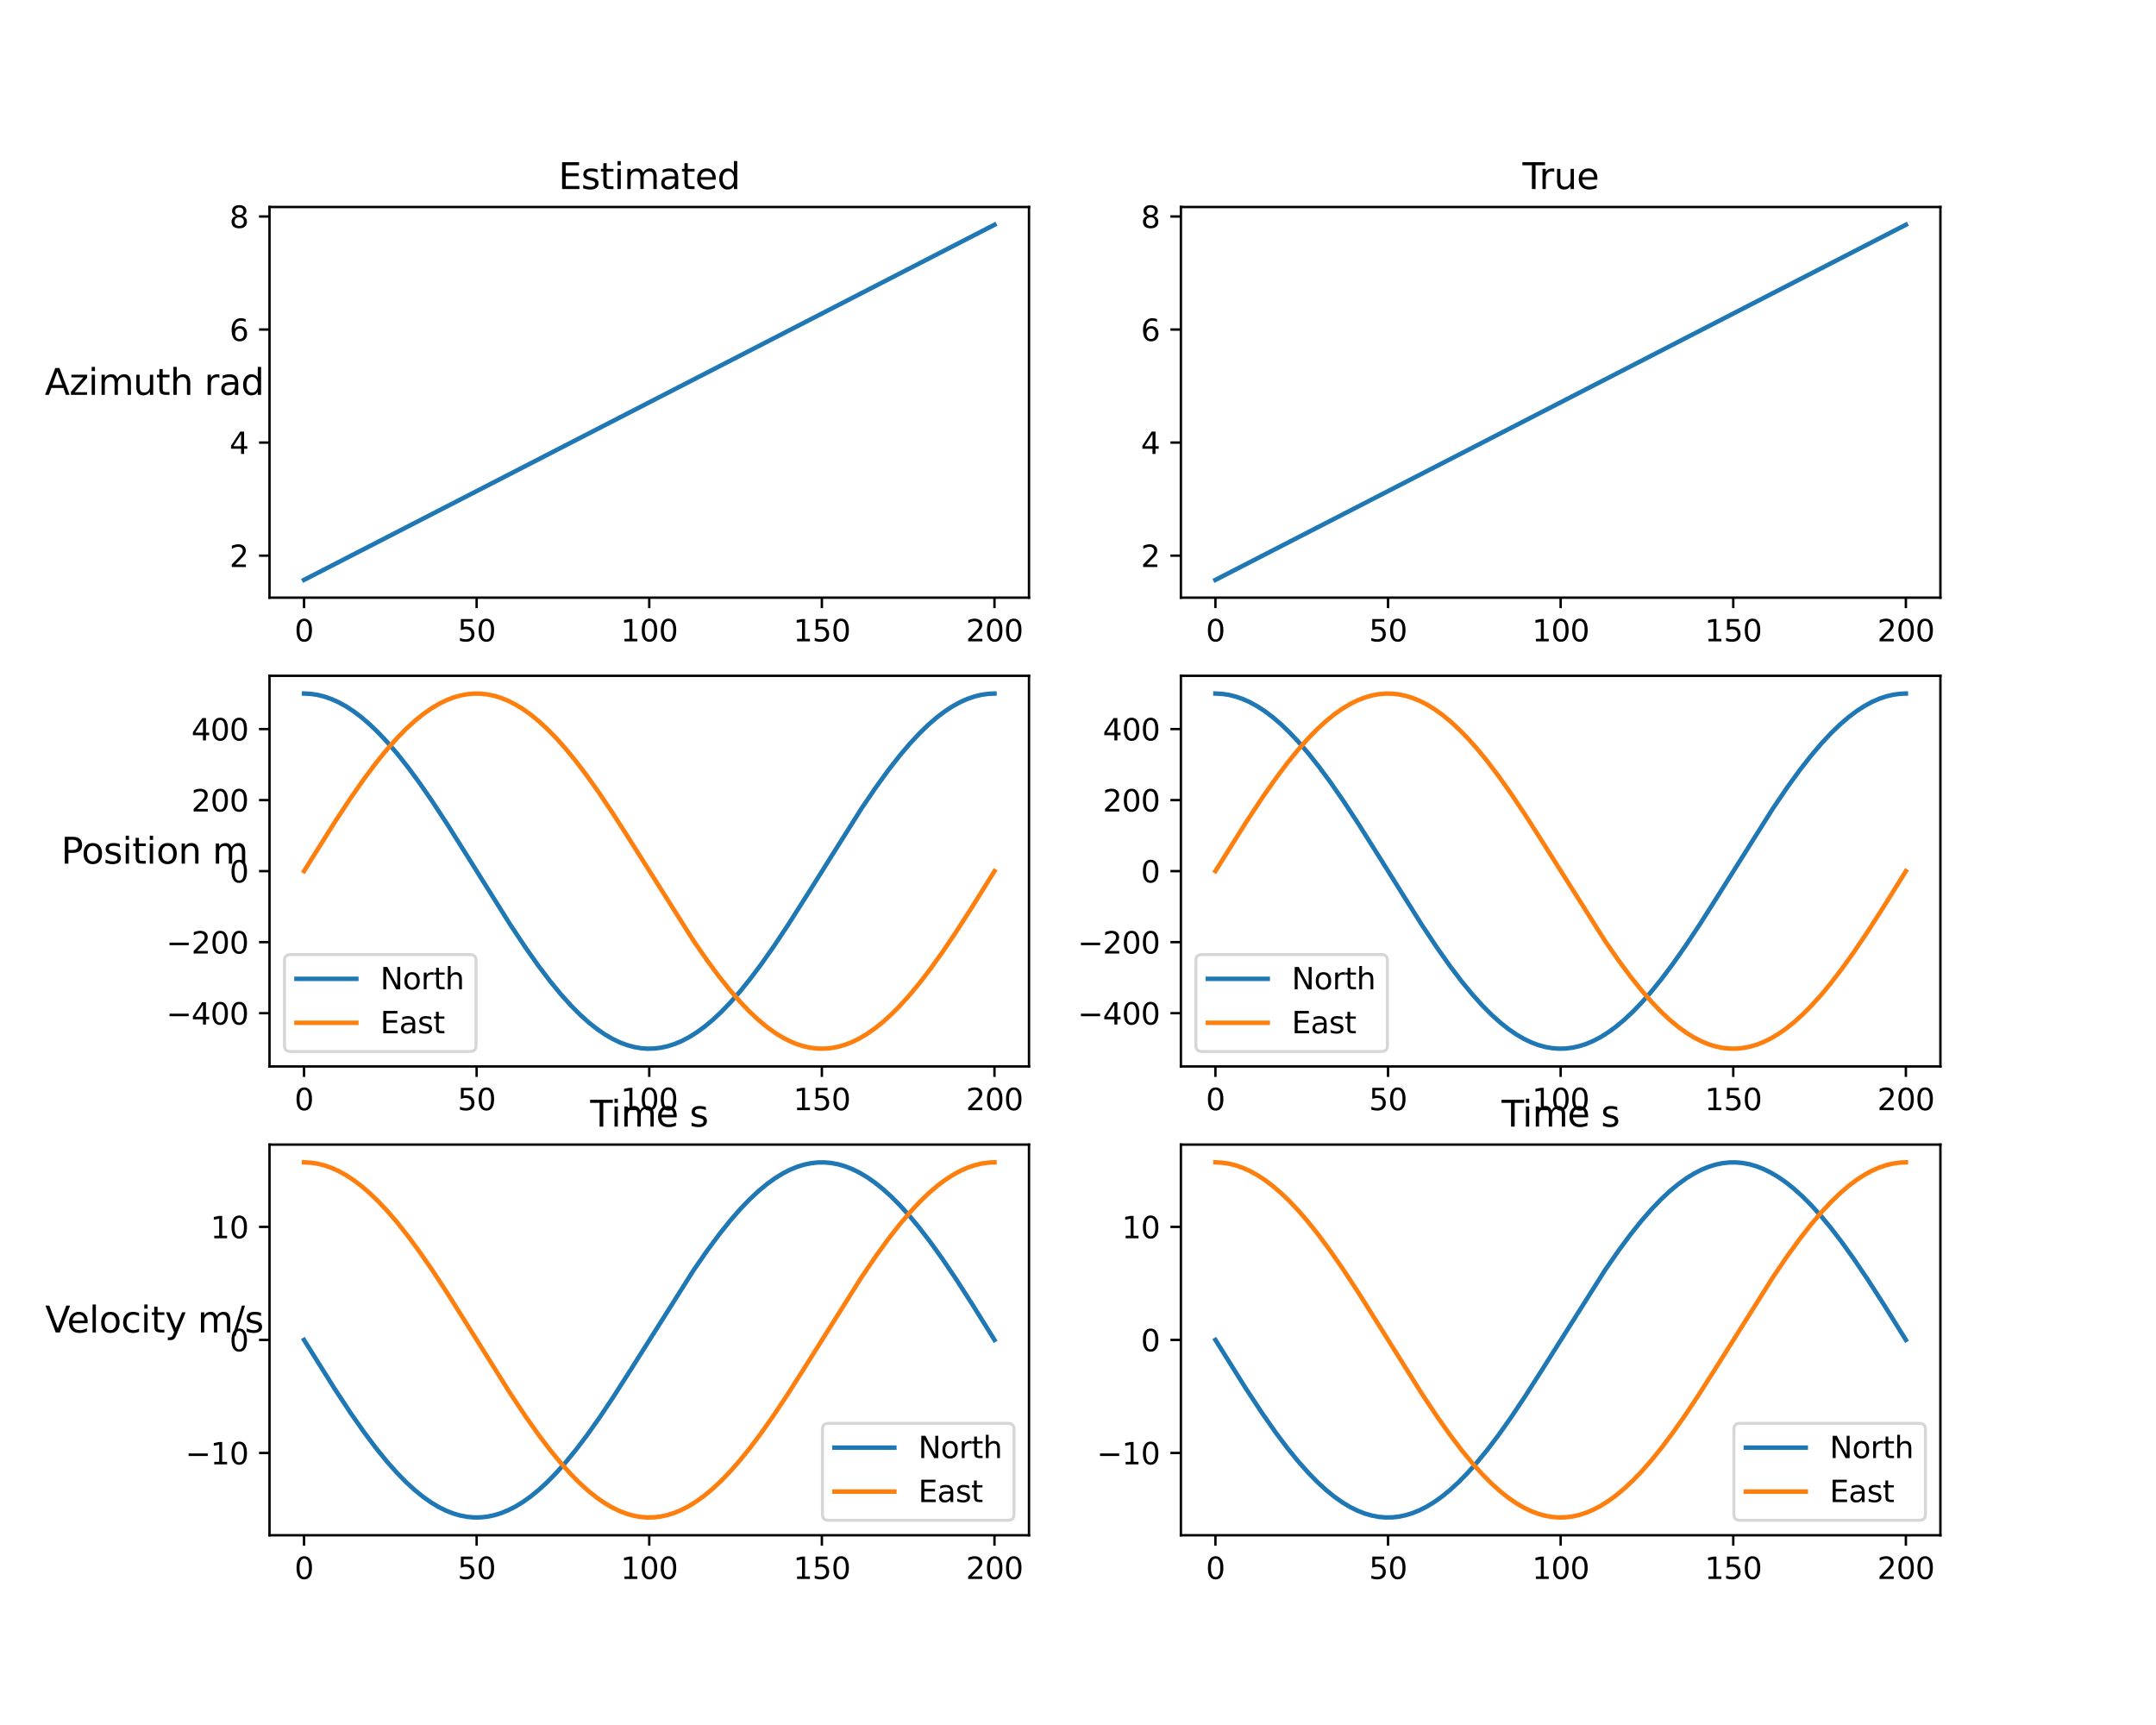 <?xml version="1.0" encoding="utf-8" standalone="no"?>
<!DOCTYPE svg PUBLIC "-//W3C//DTD SVG 1.1//EN"
  "http://www.w3.org/Graphics/SVG/1.1/DTD/svg11.dtd">
<svg xmlns:xlink="http://www.w3.org/1999/xlink" width="720pt" height="576pt" viewBox="0 0 720 576" xmlns="http://www.w3.org/2000/svg" version="1.1">
 <defs>
  <style type="text/css">*{stroke-linejoin: round; stroke-linecap: butt}</style>
 </defs>
 <g id="figure_1">
  <g id="patch_1">
   <path d="M 0 576 
L 720 576 
L 720 0 
L 0 0 
z
" style="fill: #ffffff"/>
  </g>
  <g id="axes_1">
   <g id="patch_2">
    <path d="M 90 199.567 
L 343.636 199.567 
L 343.636 69.12 
L 90 69.12 
z
" style="fill: #ffffff"/>
   </g>
   <g id="matplotlib.axis_1">
    <g id="xtick_1">
     <g id="line2d_1">
      <defs>
       <path id="m424db5c464" d="M 0 0 
L 0 3.5 
" style="stroke: #000000; stroke-width: 0.8"/>
      </defs>
      <g>
       <use xlink:href="#m424db5c464" x="101.529" y="199.567" style="stroke: #000000; stroke-width: 0.8"/>
      </g>
     </g>
     <g id="text_1">
      <!-- 0 -->
      <g transform="translate(98.348 214.165) scale(0.1 -0.1)">
       <defs>
        <path id="DejaVuSans-30" d="M 2034 4250 
Q 1547 4250 1301 3770 
Q 1056 3291 1056 2328 
Q 1056 1369 1301 889 
Q 1547 409 2034 409 
Q 2525 409 2770 889 
Q 3016 1369 3016 2328 
Q 3016 3291 2770 3770 
Q 2525 4250 2034 4250 
z
M 2034 4750 
Q 2819 4750 3233 4129 
Q 3647 3509 3647 2328 
Q 3647 1150 3233 529 
Q 2819 -91 2034 -91 
Q 1250 -91 836 529 
Q 422 1150 422 2328 
Q 422 3509 836 4129 
Q 1250 4750 2034 4750 
z
" transform="scale(0.016)"/>
       </defs>
       <use xlink:href="#DejaVuSans-30"/>
      </g>
     </g>
    </g>
    <g id="xtick_2">
     <g id="line2d_2">
      <g>
       <use xlink:href="#m424db5c464" x="159.174" y="199.567" style="stroke: #000000; stroke-width: 0.8"/>
      </g>
     </g>
     <g id="text_2">
      <!-- 50 -->
      <g transform="translate(152.811 214.165) scale(0.1 -0.1)">
       <defs>
        <path id="DejaVuSans-35" d="M 691 4666 
L 3169 4666 
L 3169 4134 
L 1269 4134 
L 1269 2991 
Q 1406 3038 1543 3061 
Q 1681 3084 1819 3084 
Q 2600 3084 3056 2656 
Q 3513 2228 3513 1497 
Q 3513 744 3044 326 
Q 2575 -91 1722 -91 
Q 1428 -91 1123 -41 
Q 819 9 494 109 
L 494 744 
Q 775 591 1075 516 
Q 1375 441 1709 441 
Q 2250 441 2565 725 
Q 2881 1009 2881 1497 
Q 2881 1984 2565 2268 
Q 2250 2553 1709 2553 
Q 1456 2553 1204 2497 
Q 953 2441 691 2322 
L 691 4666 
z
" transform="scale(0.016)"/>
       </defs>
       <use xlink:href="#DejaVuSans-35"/>
       <use xlink:href="#DejaVuSans-30" x="63.623"/>
      </g>
     </g>
    </g>
    <g id="xtick_3">
     <g id="line2d_3">
      <g>
       <use xlink:href="#m424db5c464" x="216.818" y="199.567" style="stroke: #000000; stroke-width: 0.8"/>
      </g>
     </g>
     <g id="text_3">
      <!-- 100 -->
      <g transform="translate(207.274 214.165) scale(0.1 -0.1)">
       <defs>
        <path id="DejaVuSans-31" d="M 794 531 
L 1825 531 
L 1825 4091 
L 703 3866 
L 703 4441 
L 1819 4666 
L 2450 4666 
L 2450 531 
L 3481 531 
L 3481 0 
L 794 0 
L 794 531 
z
" transform="scale(0.016)"/>
       </defs>
       <use xlink:href="#DejaVuSans-31"/>
       <use xlink:href="#DejaVuSans-30" x="63.623"/>
       <use xlink:href="#DejaVuSans-30" x="127.246"/>
      </g>
     </g>
    </g>
    <g id="xtick_4">
     <g id="line2d_4">
      <g>
       <use xlink:href="#m424db5c464" x="274.463" y="199.567" style="stroke: #000000; stroke-width: 0.8"/>
      </g>
     </g>
     <g id="text_4">
      <!-- 150 -->
      <g transform="translate(264.919 214.165) scale(0.1 -0.1)">
       <use xlink:href="#DejaVuSans-31"/>
       <use xlink:href="#DejaVuSans-35" x="63.623"/>
       <use xlink:href="#DejaVuSans-30" x="127.246"/>
      </g>
     </g>
    </g>
    <g id="xtick_5">
     <g id="line2d_5">
      <g>
       <use xlink:href="#m424db5c464" x="332.107" y="199.567" style="stroke: #000000; stroke-width: 0.8"/>
      </g>
     </g>
     <g id="text_5">
      <!-- 200 -->
      <g transform="translate(322.564 214.165) scale(0.1 -0.1)">
       <defs>
        <path id="DejaVuSans-32" d="M 1228 531 
L 3431 531 
L 3431 0 
L 469 0 
L 469 531 
Q 828 903 1448 1529 
Q 2069 2156 2228 2338 
Q 2531 2678 2651 2914 
Q 2772 3150 2772 3378 
Q 2772 3750 2511 3984 
Q 2250 4219 1831 4219 
Q 1534 4219 1204 4116 
Q 875 4013 500 3803 
L 500 4441 
Q 881 4594 1212 4672 
Q 1544 4750 1819 4750 
Q 2544 4750 2975 4387 
Q 3406 4025 3406 3419 
Q 3406 3131 3298 2873 
Q 3191 2616 2906 2266 
Q 2828 2175 2409 1742 
Q 1991 1309 1228 531 
z
" transform="scale(0.016)"/>
       </defs>
       <use xlink:href="#DejaVuSans-32"/>
       <use xlink:href="#DejaVuSans-30" x="63.623"/>
       <use xlink:href="#DejaVuSans-30" x="127.246"/>
      </g>
     </g>
    </g>
   </g>
   <g id="matplotlib.axis_2">
    <g id="ytick_1">
     <g id="line2d_6">
      <defs>
       <path id="m14e8c192f3" d="M 0 0 
L -3.5 0 
" style="stroke: #000000; stroke-width: 0.8"/>
      </defs>
      <g>
       <use xlink:href="#m14e8c192f3" x="90" y="185.537" style="stroke: #000000; stroke-width: 0.8"/>
      </g>
     </g>
     <g id="text_6">
      <!-- 2 -->
      <g transform="translate(76.638 189.336) scale(0.1 -0.1)">
       <use xlink:href="#DejaVuSans-32"/>
      </g>
     </g>
    </g>
    <g id="ytick_2">
     <g id="line2d_7">
      <g>
       <use xlink:href="#m14e8c192f3" x="90" y="147.789" style="stroke: #000000; stroke-width: 0.8"/>
      </g>
     </g>
     <g id="text_7">
      <!-- 4 -->
      <g transform="translate(76.638 151.588) scale(0.1 -0.1)">
       <defs>
        <path id="DejaVuSans-34" d="M 2419 4116 
L 825 1625 
L 2419 1625 
L 2419 4116 
z
M 2253 4666 
L 3047 4666 
L 3047 1625 
L 3713 1625 
L 3713 1100 
L 3047 1100 
L 3047 0 
L 2419 0 
L 2419 1100 
L 313 1100 
L 313 1709 
L 2253 4666 
z
" transform="scale(0.016)"/>
       </defs>
       <use xlink:href="#DejaVuSans-34"/>
      </g>
     </g>
    </g>
    <g id="ytick_3">
     <g id="line2d_8">
      <g>
       <use xlink:href="#m14e8c192f3" x="90" y="110.041" style="stroke: #000000; stroke-width: 0.8"/>
      </g>
     </g>
     <g id="text_8">
      <!-- 6 -->
      <g transform="translate(76.638 113.841) scale(0.1 -0.1)">
       <defs>
        <path id="DejaVuSans-36" d="M 2113 2584 
Q 1688 2584 1439 2293 
Q 1191 2003 1191 1497 
Q 1191 994 1439 701 
Q 1688 409 2113 409 
Q 2538 409 2786 701 
Q 3034 994 3034 1497 
Q 3034 2003 2786 2293 
Q 2538 2584 2113 2584 
z
M 3366 4563 
L 3366 3988 
Q 3128 4100 2886 4159 
Q 2644 4219 2406 4219 
Q 1781 4219 1451 3797 
Q 1122 3375 1075 2522 
Q 1259 2794 1537 2939 
Q 1816 3084 2150 3084 
Q 2853 3084 3261 2657 
Q 3669 2231 3669 1497 
Q 3669 778 3244 343 
Q 2819 -91 2113 -91 
Q 1303 -91 875 529 
Q 447 1150 447 2328 
Q 447 3434 972 4092 
Q 1497 4750 2381 4750 
Q 2619 4750 2861 4703 
Q 3103 4656 3366 4563 
z
" transform="scale(0.016)"/>
       </defs>
       <use xlink:href="#DejaVuSans-36"/>
      </g>
     </g>
    </g>
    <g id="ytick_4">
     <g id="line2d_9">
      <g>
       <use xlink:href="#m14e8c192f3" x="90" y="72.293" style="stroke: #000000; stroke-width: 0.8"/>
      </g>
     </g>
     <g id="text_9">
      <!-- 8 -->
      <g transform="translate(76.638 76.093) scale(0.1 -0.1)">
       <defs>
        <path id="DejaVuSans-38" d="M 2034 2216 
Q 1584 2216 1326 1975 
Q 1069 1734 1069 1313 
Q 1069 891 1326 650 
Q 1584 409 2034 409 
Q 2484 409 2743 651 
Q 3003 894 3003 1313 
Q 3003 1734 2745 1975 
Q 2488 2216 2034 2216 
z
M 1403 2484 
Q 997 2584 770 2862 
Q 544 3141 544 3541 
Q 544 4100 942 4425 
Q 1341 4750 2034 4750 
Q 2731 4750 3128 4425 
Q 3525 4100 3525 3541 
Q 3525 3141 3298 2862 
Q 3072 2584 2669 2484 
Q 3125 2378 3379 2068 
Q 3634 1759 3634 1313 
Q 3634 634 3220 271 
Q 2806 -91 2034 -91 
Q 1263 -91 848 271 
Q 434 634 434 1313 
Q 434 1759 690 2068 
Q 947 2378 1403 2484 
z
M 1172 3481 
Q 1172 3119 1398 2916 
Q 1625 2713 2034 2713 
Q 2441 2713 2670 2916 
Q 2900 3119 2900 3481 
Q 2900 3844 2670 4047 
Q 2441 4250 2034 4250 
Q 1625 4250 1398 4047 
Q 1172 3844 1172 3481 
z
" transform="scale(0.016)"/>
       </defs>
       <use xlink:href="#DejaVuSans-38"/>
      </g>
     </g>
    </g>
    <g id="text_10">
     <!-- Azimuth rad -->
     <g transform="translate(14.952 131.848) scale(0.12 -0.12)">
      <defs>
       <path id="DejaVuSans-41" d="M 2188 4044 
L 1331 1722 
L 3047 1722 
L 2188 4044 
z
M 1831 4666 
L 2547 4666 
L 4325 0 
L 3669 0 
L 3244 1197 
L 1141 1197 
L 716 0 
L 50 0 
L 1831 4666 
z
" transform="scale(0.016)"/>
       <path id="DejaVuSans-7a" d="M 353 3500 
L 3084 3500 
L 3084 2975 
L 922 459 
L 3084 459 
L 3084 0 
L 275 0 
L 275 525 
L 2438 3041 
L 353 3041 
L 353 3500 
z
" transform="scale(0.016)"/>
       <path id="DejaVuSans-69" d="M 603 3500 
L 1178 3500 
L 1178 0 
L 603 0 
L 603 3500 
z
M 603 4863 
L 1178 4863 
L 1178 4134 
L 603 4134 
L 603 4863 
z
" transform="scale(0.016)"/>
       <path id="DejaVuSans-6d" d="M 3328 2828 
Q 3544 3216 3844 3400 
Q 4144 3584 4550 3584 
Q 5097 3584 5394 3201 
Q 5691 2819 5691 2113 
L 5691 0 
L 5113 0 
L 5113 2094 
Q 5113 2597 4934 2840 
Q 4756 3084 4391 3084 
Q 3944 3084 3684 2787 
Q 3425 2491 3425 1978 
L 3425 0 
L 2847 0 
L 2847 2094 
Q 2847 2600 2669 2842 
Q 2491 3084 2119 3084 
Q 1678 3084 1418 2786 
Q 1159 2488 1159 1978 
L 1159 0 
L 581 0 
L 581 3500 
L 1159 3500 
L 1159 2956 
Q 1356 3278 1631 3431 
Q 1906 3584 2284 3584 
Q 2666 3584 2933 3390 
Q 3200 3197 3328 2828 
z
" transform="scale(0.016)"/>
       <path id="DejaVuSans-75" d="M 544 1381 
L 544 3500 
L 1119 3500 
L 1119 1403 
Q 1119 906 1312 657 
Q 1506 409 1894 409 
Q 2359 409 2629 706 
Q 2900 1003 2900 1516 
L 2900 3500 
L 3475 3500 
L 3475 0 
L 2900 0 
L 2900 538 
Q 2691 219 2414 64 
Q 2138 -91 1772 -91 
Q 1169 -91 856 284 
Q 544 659 544 1381 
z
M 1991 3584 
L 1991 3584 
z
" transform="scale(0.016)"/>
       <path id="DejaVuSans-74" d="M 1172 4494 
L 1172 3500 
L 2356 3500 
L 2356 3053 
L 1172 3053 
L 1172 1153 
Q 1172 725 1289 603 
Q 1406 481 1766 481 
L 2356 481 
L 2356 0 
L 1766 0 
Q 1100 0 847 248 
Q 594 497 594 1153 
L 594 3053 
L 172 3053 
L 172 3500 
L 594 3500 
L 594 4494 
L 1172 4494 
z
" transform="scale(0.016)"/>
       <path id="DejaVuSans-68" d="M 3513 2113 
L 3513 0 
L 2938 0 
L 2938 2094 
Q 2938 2591 2744 2837 
Q 2550 3084 2163 3084 
Q 1697 3084 1428 2787 
Q 1159 2491 1159 1978 
L 1159 0 
L 581 0 
L 581 4863 
L 1159 4863 
L 1159 2956 
Q 1366 3272 1645 3428 
Q 1925 3584 2291 3584 
Q 2894 3584 3203 3211 
Q 3513 2838 3513 2113 
z
" transform="scale(0.016)"/>
       <path id="DejaVuSans-20" transform="scale(0.016)"/>
       <path id="DejaVuSans-72" d="M 2631 2963 
Q 2534 3019 2420 3045 
Q 2306 3072 2169 3072 
Q 1681 3072 1420 2755 
Q 1159 2438 1159 1844 
L 1159 0 
L 581 0 
L 581 3500 
L 1159 3500 
L 1159 2956 
Q 1341 3275 1631 3429 
Q 1922 3584 2338 3584 
Q 2397 3584 2469 3576 
Q 2541 3569 2628 3553 
L 2631 2963 
z
" transform="scale(0.016)"/>
       <path id="DejaVuSans-61" d="M 2194 1759 
Q 1497 1759 1228 1600 
Q 959 1441 959 1056 
Q 959 750 1161 570 
Q 1363 391 1709 391 
Q 2188 391 2477 730 
Q 2766 1069 2766 1631 
L 2766 1759 
L 2194 1759 
z
M 3341 1997 
L 3341 0 
L 2766 0 
L 2766 531 
Q 2569 213 2275 61 
Q 1981 -91 1556 -91 
Q 1019 -91 701 211 
Q 384 513 384 1019 
Q 384 1609 779 1909 
Q 1175 2209 1959 2209 
L 2766 2209 
L 2766 2266 
Q 2766 2663 2505 2880 
Q 2244 3097 1772 3097 
Q 1472 3097 1187 3025 
Q 903 2953 641 2809 
L 641 3341 
Q 956 3463 1253 3523 
Q 1550 3584 1831 3584 
Q 2591 3584 2966 3190 
Q 3341 2797 3341 1997 
z
" transform="scale(0.016)"/>
       <path id="DejaVuSans-64" d="M 2906 2969 
L 2906 4863 
L 3481 4863 
L 3481 0 
L 2906 0 
L 2906 525 
Q 2725 213 2448 61 
Q 2172 -91 1784 -91 
Q 1150 -91 751 415 
Q 353 922 353 1747 
Q 353 2572 751 3078 
Q 1150 3584 1784 3584 
Q 2172 3584 2448 3432 
Q 2725 3281 2906 2969 
z
M 947 1747 
Q 947 1113 1208 752 
Q 1469 391 1925 391 
Q 2381 391 2643 752 
Q 2906 1113 2906 1747 
Q 2906 2381 2643 2742 
Q 2381 3103 1925 3103 
Q 1469 3103 1208 2742 
Q 947 2381 947 1747 
z
" transform="scale(0.016)"/>
      </defs>
      <use xlink:href="#DejaVuSans-41"/>
      <use xlink:href="#DejaVuSans-7a" x="68.408"/>
      <use xlink:href="#DejaVuSans-69" x="120.898"/>
      <use xlink:href="#DejaVuSans-6d" x="148.682"/>
      <use xlink:href="#DejaVuSans-75" x="246.094"/>
      <use xlink:href="#DejaVuSans-74" x="309.473"/>
      <use xlink:href="#DejaVuSans-68" x="348.682"/>
      <use xlink:href="#DejaVuSans-20" x="412.061"/>
      <use xlink:href="#DejaVuSans-72" x="443.848"/>
      <use xlink:href="#DejaVuSans-61" x="484.961"/>
      <use xlink:href="#DejaVuSans-64" x="546.24"/>
     </g>
    </g>
   </g>
   <g id="line2d_10">
    <path d="M 101.529 193.638 
L 332.107 75.049 
L 332.107 75.049 
" clip-path="url(#pfaa0ebf036)" style="fill: none; stroke: #1f77b4; stroke-width: 1.5; stroke-linecap: square"/>
   </g>
   <g id="patch_3">
    <path d="M 90 199.567 
L 90 69.12 
" style="fill: none; stroke: #000000; stroke-width: 0.8; stroke-linejoin: miter; stroke-linecap: square"/>
   </g>
   <g id="patch_4">
    <path d="M 343.636 199.567 
L 343.636 69.12 
" style="fill: none; stroke: #000000; stroke-width: 0.8; stroke-linejoin: miter; stroke-linecap: square"/>
   </g>
   <g id="patch_5">
    <path d="M 90 199.567 
L 343.636 199.567 
" style="fill: none; stroke: #000000; stroke-width: 0.8; stroke-linejoin: miter; stroke-linecap: square"/>
   </g>
   <g id="patch_6">
    <path d="M 90 69.12 
L 343.636 69.12 
" style="fill: none; stroke: #000000; stroke-width: 0.8; stroke-linejoin: miter; stroke-linecap: square"/>
   </g>
   <g id="text_11">
    <!-- Estimated -->
    <g transform="translate(186.508 63.12) scale(0.12 -0.12)">
     <defs>
      <path id="DejaVuSans-45" d="M 628 4666 
L 3578 4666 
L 3578 4134 
L 1259 4134 
L 1259 2753 
L 3481 2753 
L 3481 2222 
L 1259 2222 
L 1259 531 
L 3634 531 
L 3634 0 
L 628 0 
L 628 4666 
z
" transform="scale(0.016)"/>
      <path id="DejaVuSans-73" d="M 2834 3397 
L 2834 2853 
Q 2591 2978 2328 3040 
Q 2066 3103 1784 3103 
Q 1356 3103 1142 2972 
Q 928 2841 928 2578 
Q 928 2378 1081 2264 
Q 1234 2150 1697 2047 
L 1894 2003 
Q 2506 1872 2764 1633 
Q 3022 1394 3022 966 
Q 3022 478 2636 193 
Q 2250 -91 1575 -91 
Q 1294 -91 989 -36 
Q 684 19 347 128 
L 347 722 
Q 666 556 975 473 
Q 1284 391 1588 391 
Q 1994 391 2212 530 
Q 2431 669 2431 922 
Q 2431 1156 2273 1281 
Q 2116 1406 1581 1522 
L 1381 1569 
Q 847 1681 609 1914 
Q 372 2147 372 2553 
Q 372 3047 722 3315 
Q 1072 3584 1716 3584 
Q 2034 3584 2315 3537 
Q 2597 3491 2834 3397 
z
" transform="scale(0.016)"/>
      <path id="DejaVuSans-65" d="M 3597 1894 
L 3597 1613 
L 953 1613 
Q 991 1019 1311 708 
Q 1631 397 2203 397 
Q 2534 397 2845 478 
Q 3156 559 3463 722 
L 3463 178 
Q 3153 47 2828 -22 
Q 2503 -91 2169 -91 
Q 1331 -91 842 396 
Q 353 884 353 1716 
Q 353 2575 817 3079 
Q 1281 3584 2069 3584 
Q 2775 3584 3186 3129 
Q 3597 2675 3597 1894 
z
M 3022 2063 
Q 3016 2534 2758 2815 
Q 2500 3097 2075 3097 
Q 1594 3097 1305 2825 
Q 1016 2553 972 2059 
L 3022 2063 
z
" transform="scale(0.016)"/>
     </defs>
     <use xlink:href="#DejaVuSans-45"/>
     <use xlink:href="#DejaVuSans-73" x="63.184"/>
     <use xlink:href="#DejaVuSans-74" x="115.283"/>
     <use xlink:href="#DejaVuSans-69" x="154.492"/>
     <use xlink:href="#DejaVuSans-6d" x="182.275"/>
     <use xlink:href="#DejaVuSans-61" x="279.688"/>
     <use xlink:href="#DejaVuSans-74" x="340.967"/>
     <use xlink:href="#DejaVuSans-65" x="380.176"/>
     <use xlink:href="#DejaVuSans-64" x="441.699"/>
    </g>
   </g>
  </g>
  <g id="axes_2">
   <g id="patch_7">
    <path d="M 394.364 199.567 
L 648 199.567 
L 648 69.12 
L 394.364 69.12 
z
" style="fill: #ffffff"/>
   </g>
   <g id="matplotlib.axis_3">
    <g id="xtick_6">
     <g id="line2d_11">
      <g>
       <use xlink:href="#m424db5c464" x="405.893" y="199.567" style="stroke: #000000; stroke-width: 0.8"/>
      </g>
     </g>
     <g id="text_12">
      <!-- 0 -->
      <g transform="translate(402.711 214.165) scale(0.1 -0.1)">
       <use xlink:href="#DejaVuSans-30"/>
      </g>
     </g>
    </g>
    <g id="xtick_7">
     <g id="line2d_12">
      <g>
       <use xlink:href="#m424db5c464" x="463.537" y="199.567" style="stroke: #000000; stroke-width: 0.8"/>
      </g>
     </g>
     <g id="text_13">
      <!-- 50 -->
      <g transform="translate(457.175 214.165) scale(0.1 -0.1)">
       <use xlink:href="#DejaVuSans-35"/>
       <use xlink:href="#DejaVuSans-30" x="63.623"/>
      </g>
     </g>
    </g>
    <g id="xtick_8">
     <g id="line2d_13">
      <g>
       <use xlink:href="#m424db5c464" x="521.182" y="199.567" style="stroke: #000000; stroke-width: 0.8"/>
      </g>
     </g>
     <g id="text_14">
      <!-- 100 -->
      <g transform="translate(511.638 214.165) scale(0.1 -0.1)">
       <use xlink:href="#DejaVuSans-31"/>
       <use xlink:href="#DejaVuSans-30" x="63.623"/>
       <use xlink:href="#DejaVuSans-30" x="127.246"/>
      </g>
     </g>
    </g>
    <g id="xtick_9">
     <g id="line2d_14">
      <g>
       <use xlink:href="#m424db5c464" x="578.826" y="199.567" style="stroke: #000000; stroke-width: 0.8"/>
      </g>
     </g>
     <g id="text_15">
      <!-- 150 -->
      <g transform="translate(569.283 214.165) scale(0.1 -0.1)">
       <use xlink:href="#DejaVuSans-31"/>
       <use xlink:href="#DejaVuSans-35" x="63.623"/>
       <use xlink:href="#DejaVuSans-30" x="127.246"/>
      </g>
     </g>
    </g>
    <g id="xtick_10">
     <g id="line2d_15">
      <g>
       <use xlink:href="#m424db5c464" x="636.471" y="199.567" style="stroke: #000000; stroke-width: 0.8"/>
      </g>
     </g>
     <g id="text_16">
      <!-- 200 -->
      <g transform="translate(626.927 214.165) scale(0.1 -0.1)">
       <use xlink:href="#DejaVuSans-32"/>
       <use xlink:href="#DejaVuSans-30" x="63.623"/>
       <use xlink:href="#DejaVuSans-30" x="127.246"/>
      </g>
     </g>
    </g>
   </g>
   <g id="matplotlib.axis_4">
    <g id="ytick_5">
     <g id="line2d_16">
      <g>
       <use xlink:href="#m14e8c192f3" x="394.364" y="185.537" style="stroke: #000000; stroke-width: 0.8"/>
      </g>
     </g>
     <g id="text_17">
      <!-- 2 -->
      <g transform="translate(381.001 189.336) scale(0.1 -0.1)">
       <use xlink:href="#DejaVuSans-32"/>
      </g>
     </g>
    </g>
    <g id="ytick_6">
     <g id="line2d_17">
      <g>
       <use xlink:href="#m14e8c192f3" x="394.364" y="147.789" style="stroke: #000000; stroke-width: 0.8"/>
      </g>
     </g>
     <g id="text_18">
      <!-- 4 -->
      <g transform="translate(381.001 151.588) scale(0.1 -0.1)">
       <use xlink:href="#DejaVuSans-34"/>
      </g>
     </g>
    </g>
    <g id="ytick_7">
     <g id="line2d_18">
      <g>
       <use xlink:href="#m14e8c192f3" x="394.364" y="110.041" style="stroke: #000000; stroke-width: 0.8"/>
      </g>
     </g>
     <g id="text_19">
      <!-- 6 -->
      <g transform="translate(381.001 113.841) scale(0.1 -0.1)">
       <use xlink:href="#DejaVuSans-36"/>
      </g>
     </g>
    </g>
    <g id="ytick_8">
     <g id="line2d_19">
      <g>
       <use xlink:href="#m14e8c192f3" x="394.364" y="72.293" style="stroke: #000000; stroke-width: 0.8"/>
      </g>
     </g>
     <g id="text_20">
      <!-- 8 -->
      <g transform="translate(381.001 76.093) scale(0.1 -0.1)">
       <use xlink:href="#DejaVuSans-38"/>
      </g>
     </g>
    </g>
   </g>
   <g id="line2d_20">
    <path d="M 405.893 193.638 
L 636.471 75.049 
L 636.471 75.049 
" clip-path="url(#p5e1c2e61e7)" style="fill: none; stroke: #1f77b4; stroke-width: 1.5; stroke-linecap: square"/>
   </g>
   <g id="patch_8">
    <path d="M 394.364 199.567 
L 394.364 69.12 
" style="fill: none; stroke: #000000; stroke-width: 0.8; stroke-linejoin: miter; stroke-linecap: square"/>
   </g>
   <g id="patch_9">
    <path d="M 648 199.567 
L 648 69.12 
" style="fill: none; stroke: #000000; stroke-width: 0.8; stroke-linejoin: miter; stroke-linecap: square"/>
   </g>
   <g id="patch_10">
    <path d="M 394.364 199.567 
L 648 199.567 
" style="fill: none; stroke: #000000; stroke-width: 0.8; stroke-linejoin: miter; stroke-linecap: square"/>
   </g>
   <g id="patch_11">
    <path d="M 394.364 69.12 
L 648 69.12 
" style="fill: none; stroke: #000000; stroke-width: 0.8; stroke-linejoin: miter; stroke-linecap: square"/>
   </g>
   <g id="text_21">
    <!-- True -->
    <g transform="translate(508.441 63.12) scale(0.12 -0.12)">
     <defs>
      <path id="DejaVuSans-54" d="M -19 4666 
L 3928 4666 
L 3928 4134 
L 2272 4134 
L 2272 0 
L 1638 0 
L 1638 4134 
L -19 4134 
L -19 4666 
z
" transform="scale(0.016)"/>
     </defs>
     <use xlink:href="#DejaVuSans-54"/>
     <use xlink:href="#DejaVuSans-72" x="46.334"/>
     <use xlink:href="#DejaVuSans-75" x="87.447"/>
     <use xlink:href="#DejaVuSans-65" x="150.826"/>
    </g>
   </g>
  </g>
  <g id="axes_3">
   <g id="patch_12">
    <path d="M 90 356.104 
L 343.636 356.104 
L 343.636 225.656 
L 90 225.656 
z
" style="fill: #ffffff"/>
   </g>
   <g id="matplotlib.axis_5">
    <g id="xtick_11">
     <g id="line2d_21">
      <g>
       <use xlink:href="#m424db5c464" x="101.529" y="356.104" style="stroke: #000000; stroke-width: 0.8"/>
      </g>
     </g>
     <g id="text_22">
      <!-- 0 -->
      <g transform="translate(98.348 370.702) scale(0.1 -0.1)">
       <use xlink:href="#DejaVuSans-30"/>
      </g>
     </g>
    </g>
    <g id="xtick_12">
     <g id="line2d_22">
      <g>
       <use xlink:href="#m424db5c464" x="159.174" y="356.104" style="stroke: #000000; stroke-width: 0.8"/>
      </g>
     </g>
     <g id="text_23">
      <!-- 50 -->
      <g transform="translate(152.811 370.702) scale(0.1 -0.1)">
       <use xlink:href="#DejaVuSans-35"/>
       <use xlink:href="#DejaVuSans-30" x="63.623"/>
      </g>
     </g>
    </g>
    <g id="xtick_13">
     <g id="line2d_23">
      <g>
       <use xlink:href="#m424db5c464" x="216.818" y="356.104" style="stroke: #000000; stroke-width: 0.8"/>
      </g>
     </g>
     <g id="text_24">
      <!-- 100 -->
      <g transform="translate(207.274 370.702) scale(0.1 -0.1)">
       <use xlink:href="#DejaVuSans-31"/>
       <use xlink:href="#DejaVuSans-30" x="63.623"/>
       <use xlink:href="#DejaVuSans-30" x="127.246"/>
      </g>
     </g>
    </g>
    <g id="xtick_14">
     <g id="line2d_24">
      <g>
       <use xlink:href="#m424db5c464" x="274.463" y="356.104" style="stroke: #000000; stroke-width: 0.8"/>
      </g>
     </g>
     <g id="text_25">
      <!-- 150 -->
      <g transform="translate(264.919 370.702) scale(0.1 -0.1)">
       <use xlink:href="#DejaVuSans-31"/>
       <use xlink:href="#DejaVuSans-35" x="63.623"/>
       <use xlink:href="#DejaVuSans-30" x="127.246"/>
      </g>
     </g>
    </g>
    <g id="xtick_15">
     <g id="line2d_25">
      <g>
       <use xlink:href="#m424db5c464" x="332.107" y="356.104" style="stroke: #000000; stroke-width: 0.8"/>
      </g>
     </g>
     <g id="text_26">
      <!-- 200 -->
      <g transform="translate(322.564 370.702) scale(0.1 -0.1)">
       <use xlink:href="#DejaVuSans-32"/>
       <use xlink:href="#DejaVuSans-30" x="63.623"/>
       <use xlink:href="#DejaVuSans-30" x="127.246"/>
      </g>
     </g>
    </g>
   </g>
   <g id="matplotlib.axis_6">
    <g id="ytick_9">
     <g id="line2d_26">
      <g>
       <use xlink:href="#m14e8c192f3" x="90" y="338.315" style="stroke: #000000; stroke-width: 0.8"/>
      </g>
     </g>
     <g id="text_27">
      <!-- −400 -->
      <g transform="translate(55.533 342.115) scale(0.1 -0.1)">
       <defs>
        <path id="DejaVuSans-2212" d="M 678 2272 
L 4684 2272 
L 4684 1741 
L 678 1741 
L 678 2272 
z
" transform="scale(0.016)"/>
       </defs>
       <use xlink:href="#DejaVuSans-2212"/>
       <use xlink:href="#DejaVuSans-34" x="83.789"/>
       <use xlink:href="#DejaVuSans-30" x="147.412"/>
       <use xlink:href="#DejaVuSans-30" x="211.035"/>
      </g>
     </g>
    </g>
    <g id="ytick_10">
     <g id="line2d_27">
      <g>
       <use xlink:href="#m14e8c192f3" x="90" y="314.598" style="stroke: #000000; stroke-width: 0.8"/>
      </g>
     </g>
     <g id="text_28">
      <!-- −200 -->
      <g transform="translate(55.533 318.397) scale(0.1 -0.1)">
       <use xlink:href="#DejaVuSans-2212"/>
       <use xlink:href="#DejaVuSans-32" x="83.789"/>
       <use xlink:href="#DejaVuSans-30" x="147.412"/>
       <use xlink:href="#DejaVuSans-30" x="211.035"/>
      </g>
     </g>
    </g>
    <g id="ytick_11">
     <g id="line2d_28">
      <g>
       <use xlink:href="#m14e8c192f3" x="90" y="290.88" style="stroke: #000000; stroke-width: 0.8"/>
      </g>
     </g>
     <g id="text_29">
      <!-- 0 -->
      <g transform="translate(76.638 294.679) scale(0.1 -0.1)">
       <use xlink:href="#DejaVuSans-30"/>
      </g>
     </g>
    </g>
    <g id="ytick_12">
     <g id="line2d_29">
      <g>
       <use xlink:href="#m14e8c192f3" x="90" y="267.162" style="stroke: #000000; stroke-width: 0.8"/>
      </g>
     </g>
     <g id="text_30">
      <!-- 200 -->
      <g transform="translate(63.913 270.962) scale(0.1 -0.1)">
       <use xlink:href="#DejaVuSans-32"/>
       <use xlink:href="#DejaVuSans-30" x="63.623"/>
       <use xlink:href="#DejaVuSans-30" x="127.246"/>
      </g>
     </g>
    </g>
    <g id="ytick_13">
     <g id="line2d_30">
      <g>
       <use xlink:href="#m14e8c192f3" x="90" y="243.445" style="stroke: #000000; stroke-width: 0.8"/>
      </g>
     </g>
     <g id="text_31">
      <!-- 400 -->
      <g transform="translate(63.913 247.244) scale(0.1 -0.1)">
       <use xlink:href="#DejaVuSans-34"/>
       <use xlink:href="#DejaVuSans-30" x="63.623"/>
       <use xlink:href="#DejaVuSans-30" x="127.246"/>
      </g>
     </g>
    </g>
    <g id="text_32">
     <!-- Position m -->
     <g transform="translate(20.425 288.384) scale(0.12 -0.12)">
      <defs>
       <path id="DejaVuSans-50" d="M 1259 4147 
L 1259 2394 
L 2053 2394 
Q 2494 2394 2734 2622 
Q 2975 2850 2975 3272 
Q 2975 3691 2734 3919 
Q 2494 4147 2053 4147 
L 1259 4147 
z
M 628 4666 
L 2053 4666 
Q 2838 4666 3239 4311 
Q 3641 3956 3641 3272 
Q 3641 2581 3239 2228 
Q 2838 1875 2053 1875 
L 1259 1875 
L 1259 0 
L 628 0 
L 628 4666 
z
" transform="scale(0.016)"/>
       <path id="DejaVuSans-6f" d="M 1959 3097 
Q 1497 3097 1228 2736 
Q 959 2375 959 1747 
Q 959 1119 1226 758 
Q 1494 397 1959 397 
Q 2419 397 2687 759 
Q 2956 1122 2956 1747 
Q 2956 2369 2687 2733 
Q 2419 3097 1959 3097 
z
M 1959 3584 
Q 2709 3584 3137 3096 
Q 3566 2609 3566 1747 
Q 3566 888 3137 398 
Q 2709 -91 1959 -91 
Q 1206 -91 779 398 
Q 353 888 353 1747 
Q 353 2609 779 3096 
Q 1206 3584 1959 3584 
z
" transform="scale(0.016)"/>
       <path id="DejaVuSans-6e" d="M 3513 2113 
L 3513 0 
L 2938 0 
L 2938 2094 
Q 2938 2591 2744 2837 
Q 2550 3084 2163 3084 
Q 1697 3084 1428 2787 
Q 1159 2491 1159 1978 
L 1159 0 
L 581 0 
L 581 3500 
L 1159 3500 
L 1159 2956 
Q 1366 3272 1645 3428 
Q 1925 3584 2291 3584 
Q 2894 3584 3203 3211 
Q 3513 2838 3513 2113 
z
" transform="scale(0.016)"/>
      </defs>
      <use xlink:href="#DejaVuSans-50"/>
      <use xlink:href="#DejaVuSans-6f" x="56.678"/>
      <use xlink:href="#DejaVuSans-73" x="117.859"/>
      <use xlink:href="#DejaVuSans-69" x="169.959"/>
      <use xlink:href="#DejaVuSans-74" x="197.742"/>
      <use xlink:href="#DejaVuSans-69" x="236.951"/>
      <use xlink:href="#DejaVuSans-6f" x="264.734"/>
      <use xlink:href="#DejaVuSans-6e" x="325.916"/>
      <use xlink:href="#DejaVuSans-20" x="389.295"/>
      <use xlink:href="#DejaVuSans-6d" x="421.082"/>
     </g>
    </g>
   </g>
   <g id="line2d_31">
    <path d="M 101.529 231.586 
L 103.777 231.697 
L 106.037 232.033 
L 108.319 232.598 
L 110.637 233.403 
L 113.012 234.465 
L 115.456 235.805 
L 117.981 237.445 
L 120.609 239.421 
L 123.365 241.776 
L 126.258 244.547 
L 129.325 247.797 
L 132.599 251.598 
L 136.127 256.043 
L 139.989 261.276 
L 144.313 267.52 
L 149.385 275.252 
L 156.165 286.024 
L 170.403 308.742 
L 175.579 316.513 
L 179.949 322.683 
L 183.834 327.793 
L 187.373 332.09 
L 190.659 335.737 
L 193.737 338.828 
L 196.643 341.437 
L 199.41 343.627 
L 202.05 345.437 
L 204.586 346.911 
L 207.03 348.077 
L 209.405 348.968 
L 211.722 349.603 
L 214.005 350 
L 216.265 350.167 
L 218.513 350.111 
L 220.761 349.832 
L 223.032 349.326 
L 225.338 348.583 
L 227.701 347.586 
L 230.123 346.32 
L 232.624 344.759 
L 235.23 342.867 
L 237.951 340.612 
L 240.81 337.948 
L 243.83 334.823 
L 247.047 331.17 
L 250.506 326.897 
L 254.276 321.877 
L 258.461 315.924 
L 263.303 308.635 
L 269.448 298.958 
L 287.675 269.991 
L 292.506 262.888 
L 296.679 257.137 
L 300.426 252.343 
L 303.873 248.286 
L 307.078 244.851 
L 310.087 241.944 
L 312.935 239.496 
L 315.656 237.445 
L 318.261 235.757 
L 320.763 234.397 
L 323.184 233.33 
L 325.536 232.534 
L 327.842 231.986 
L 330.113 231.673 
L 332.107 231.586 
L 332.107 231.586 
" clip-path="url(#p482465a999)" style="fill: none; stroke: #1f77b4; stroke-width: 1.5; stroke-linecap: square"/>
   </g>
   <g id="line2d_32">
    <path d="M 101.529 290.88 
L 111.72 274.624 
L 117.116 266.446 
L 121.589 260.058 
L 125.544 254.789 
L 129.141 250.358 
L 132.473 246.6 
L 135.585 243.419 
L 138.525 240.727 
L 141.315 238.469 
L 143.978 236.597 
L 146.526 235.072 
L 148.994 233.853 
L 151.38 232.918 
L 153.709 232.242 
L 155.992 231.809 
L 158.251 231.605 
L 160.499 231.625 
L 162.748 231.867 
L 165.019 232.336 
L 167.325 233.042 
L 169.676 233.998 
L 172.086 235.219 
L 174.576 236.732 
L 177.159 238.565 
L 179.856 240.757 
L 182.693 243.352 
L 185.679 246.391 
L 188.861 249.952 
L 192.273 254.113 
L 195.985 258.999 
L 200.09 264.777 
L 204.794 271.797 
L 210.627 280.924 
L 231.61 314.138 
L 236.198 320.758 
L 240.222 326.183 
L 243.865 330.731 
L 247.231 334.585 
L 250.379 337.857 
L 253.342 340.622 
L 256.155 342.947 
L 258.83 344.875 
L 261.401 346.457 
L 263.879 347.725 
L 266.277 348.705 
L 268.618 349.424 
L 270.912 349.897 
L 273.172 350.137 
L 275.42 350.154 
L 277.668 349.948 
L 279.928 349.518 
L 282.222 348.854 
L 284.562 347.943 
L 286.96 346.769 
L 289.439 345.305 
L 292.01 343.524 
L 294.685 341.398 
L 297.498 338.872 
L 300.461 335.907 
L 303.608 332.437 
L 306.974 328.388 
L 310.629 323.636 
L 314.664 318.015 
L 319.253 311.228 
L 324.833 302.557 
L 332.107 290.88 
L 332.107 290.88 
" clip-path="url(#p482465a999)" style="fill: none; stroke: #ff7f0e; stroke-width: 1.5; stroke-linecap: square"/>
   </g>
   <g id="patch_13">
    <path d="M 90 356.104 
L 90 225.656 
" style="fill: none; stroke: #000000; stroke-width: 0.8; stroke-linejoin: miter; stroke-linecap: square"/>
   </g>
   <g id="patch_14">
    <path d="M 343.636 356.104 
L 343.636 225.656 
" style="fill: none; stroke: #000000; stroke-width: 0.8; stroke-linejoin: miter; stroke-linecap: square"/>
   </g>
   <g id="patch_15">
    <path d="M 90 356.104 
L 343.636 356.104 
" style="fill: none; stroke: #000000; stroke-width: 0.8; stroke-linejoin: miter; stroke-linecap: square"/>
   </g>
   <g id="patch_16">
    <path d="M 90 225.656 
L 343.636 225.656 
" style="fill: none; stroke: #000000; stroke-width: 0.8; stroke-linejoin: miter; stroke-linecap: square"/>
   </g>
   <g id="legend_1">
    <g id="patch_17">
     <path d="M 97 351.104 
L 156.969 351.104 
Q 158.969 351.104 158.969 349.104 
L 158.969 320.747 
Q 158.969 318.747 156.969 318.747 
L 97 318.747 
Q 95 318.747 95 320.747 
L 95 349.104 
Q 95 351.104 97 351.104 
z
" style="fill: #ffffff; opacity: 0.8; stroke: #cccccc; stroke-linejoin: miter"/>
    </g>
    <g id="line2d_33">
     <path d="M 99 326.846 
L 109 326.846 
L 119 326.846 
" style="fill: none; stroke: #1f77b4; stroke-width: 1.5; stroke-linecap: square"/>
    </g>
    <g id="text_33">
     <!-- North -->
     <g transform="translate(127 330.346) scale(0.1 -0.1)">
      <defs>
       <path id="DejaVuSans-4e" d="M 628 4666 
L 1478 4666 
L 3547 763 
L 3547 4666 
L 4159 4666 
L 4159 0 
L 3309 0 
L 1241 3903 
L 1241 0 
L 628 0 
L 628 4666 
z
" transform="scale(0.016)"/>
      </defs>
      <use xlink:href="#DejaVuSans-4e"/>
      <use xlink:href="#DejaVuSans-6f" x="74.805"/>
      <use xlink:href="#DejaVuSans-72" x="135.986"/>
      <use xlink:href="#DejaVuSans-74" x="177.1"/>
      <use xlink:href="#DejaVuSans-68" x="216.309"/>
     </g>
    </g>
    <g id="line2d_34">
     <path d="M 99 341.524 
L 109 341.524 
L 119 341.524 
" style="fill: none; stroke: #ff7f0e; stroke-width: 1.5; stroke-linecap: square"/>
    </g>
    <g id="text_34">
     <!-- East -->
     <g transform="translate(127 345.024) scale(0.1 -0.1)">
      <use xlink:href="#DejaVuSans-45"/>
      <use xlink:href="#DejaVuSans-61" x="63.184"/>
      <use xlink:href="#DejaVuSans-73" x="124.463"/>
      <use xlink:href="#DejaVuSans-74" x="176.562"/>
     </g>
    </g>
   </g>
  </g>
  <g id="axes_4">
   <g id="patch_18">
    <path d="M 394.364 356.104 
L 648 356.104 
L 648 225.656 
L 394.364 225.656 
z
" style="fill: #ffffff"/>
   </g>
   <g id="matplotlib.axis_7">
    <g id="xtick_16">
     <g id="line2d_35">
      <g>
       <use xlink:href="#m424db5c464" x="405.893" y="356.104" style="stroke: #000000; stroke-width: 0.8"/>
      </g>
     </g>
     <g id="text_35">
      <!-- 0 -->
      <g transform="translate(402.711 370.702) scale(0.1 -0.1)">
       <use xlink:href="#DejaVuSans-30"/>
      </g>
     </g>
    </g>
    <g id="xtick_17">
     <g id="line2d_36">
      <g>
       <use xlink:href="#m424db5c464" x="463.537" y="356.104" style="stroke: #000000; stroke-width: 0.8"/>
      </g>
     </g>
     <g id="text_36">
      <!-- 50 -->
      <g transform="translate(457.175 370.702) scale(0.1 -0.1)">
       <use xlink:href="#DejaVuSans-35"/>
       <use xlink:href="#DejaVuSans-30" x="63.623"/>
      </g>
     </g>
    </g>
    <g id="xtick_18">
     <g id="line2d_37">
      <g>
       <use xlink:href="#m424db5c464" x="521.182" y="356.104" style="stroke: #000000; stroke-width: 0.8"/>
      </g>
     </g>
     <g id="text_37">
      <!-- 100 -->
      <g transform="translate(511.638 370.702) scale(0.1 -0.1)">
       <use xlink:href="#DejaVuSans-31"/>
       <use xlink:href="#DejaVuSans-30" x="63.623"/>
       <use xlink:href="#DejaVuSans-30" x="127.246"/>
      </g>
     </g>
    </g>
    <g id="xtick_19">
     <g id="line2d_38">
      <g>
       <use xlink:href="#m424db5c464" x="578.826" y="356.104" style="stroke: #000000; stroke-width: 0.8"/>
      </g>
     </g>
     <g id="text_38">
      <!-- 150 -->
      <g transform="translate(569.283 370.702) scale(0.1 -0.1)">
       <use xlink:href="#DejaVuSans-31"/>
       <use xlink:href="#DejaVuSans-35" x="63.623"/>
       <use xlink:href="#DejaVuSans-30" x="127.246"/>
      </g>
     </g>
    </g>
    <g id="xtick_20">
     <g id="line2d_39">
      <g>
       <use xlink:href="#m424db5c464" x="636.471" y="356.104" style="stroke: #000000; stroke-width: 0.8"/>
      </g>
     </g>
     <g id="text_39">
      <!-- 200 -->
      <g transform="translate(626.927 370.702) scale(0.1 -0.1)">
       <use xlink:href="#DejaVuSans-32"/>
       <use xlink:href="#DejaVuSans-30" x="63.623"/>
       <use xlink:href="#DejaVuSans-30" x="127.246"/>
      </g>
     </g>
    </g>
   </g>
   <g id="matplotlib.axis_8">
    <g id="ytick_14">
     <g id="line2d_40">
      <g>
       <use xlink:href="#m14e8c192f3" x="394.364" y="338.315" style="stroke: #000000; stroke-width: 0.8"/>
      </g>
     </g>
     <g id="text_40">
      <!-- −400 -->
      <g transform="translate(359.896 342.115) scale(0.1 -0.1)">
       <use xlink:href="#DejaVuSans-2212"/>
       <use xlink:href="#DejaVuSans-34" x="83.789"/>
       <use xlink:href="#DejaVuSans-30" x="147.412"/>
       <use xlink:href="#DejaVuSans-30" x="211.035"/>
      </g>
     </g>
    </g>
    <g id="ytick_15">
     <g id="line2d_41">
      <g>
       <use xlink:href="#m14e8c192f3" x="394.364" y="314.598" style="stroke: #000000; stroke-width: 0.8"/>
      </g>
     </g>
     <g id="text_41">
      <!-- −200 -->
      <g transform="translate(359.896 318.397) scale(0.1 -0.1)">
       <use xlink:href="#DejaVuSans-2212"/>
       <use xlink:href="#DejaVuSans-32" x="83.789"/>
       <use xlink:href="#DejaVuSans-30" x="147.412"/>
       <use xlink:href="#DejaVuSans-30" x="211.035"/>
      </g>
     </g>
    </g>
    <g id="ytick_16">
     <g id="line2d_42">
      <g>
       <use xlink:href="#m14e8c192f3" x="394.364" y="290.88" style="stroke: #000000; stroke-width: 0.8"/>
      </g>
     </g>
     <g id="text_42">
      <!-- 0 -->
      <g transform="translate(381.001 294.679) scale(0.1 -0.1)">
       <use xlink:href="#DejaVuSans-30"/>
      </g>
     </g>
    </g>
    <g id="ytick_17">
     <g id="line2d_43">
      <g>
       <use xlink:href="#m14e8c192f3" x="394.364" y="267.162" style="stroke: #000000; stroke-width: 0.8"/>
      </g>
     </g>
     <g id="text_43">
      <!-- 200 -->
      <g transform="translate(368.276 270.962) scale(0.1 -0.1)">
       <use xlink:href="#DejaVuSans-32"/>
       <use xlink:href="#DejaVuSans-30" x="63.623"/>
       <use xlink:href="#DejaVuSans-30" x="127.246"/>
      </g>
     </g>
    </g>
    <g id="ytick_18">
     <g id="line2d_44">
      <g>
       <use xlink:href="#m14e8c192f3" x="394.364" y="243.445" style="stroke: #000000; stroke-width: 0.8"/>
      </g>
     </g>
     <g id="text_44">
      <!-- 400 -->
      <g transform="translate(368.276 247.244) scale(0.1 -0.1)">
       <use xlink:href="#DejaVuSans-34"/>
       <use xlink:href="#DejaVuSans-30" x="63.623"/>
       <use xlink:href="#DejaVuSans-30" x="127.246"/>
      </g>
     </g>
    </g>
   </g>
   <g id="line2d_45">
    <path d="M 405.893 231.586 
L 408.141 231.697 
L 410.4 232.033 
L 412.683 232.598 
L 415 233.403 
L 417.375 234.465 
L 419.82 235.805 
L 422.344 237.445 
L 424.973 239.421 
L 427.728 241.776 
L 430.622 244.547 
L 433.689 247.797 
L 436.963 251.598 
L 440.491 256.043 
L 444.353 261.276 
L 448.676 267.52 
L 453.749 275.252 
L 460.528 286.024 
L 474.766 308.742 
L 479.943 316.513 
L 484.312 322.683 
L 488.198 327.793 
L 491.737 332.09 
L 495.023 335.737 
L 498.101 338.828 
L 501.006 341.437 
L 503.773 343.627 
L 506.413 345.437 
L 508.95 346.911 
L 511.394 348.077 
L 513.769 348.968 
L 516.086 349.603 
L 518.369 350 
L 520.628 350.167 
L 522.877 350.111 
L 525.125 349.832 
L 527.396 349.326 
L 529.702 348.583 
L 532.065 347.586 
L 534.486 346.32 
L 536.988 344.759 
L 539.594 342.867 
L 542.314 340.612 
L 545.174 337.948 
L 548.194 334.823 
L 551.411 331.17 
L 554.869 326.897 
L 558.639 321.877 
L 562.824 315.924 
L 567.666 308.635 
L 573.811 298.958 
L 592.039 269.991 
L 596.869 262.888 
L 601.043 257.137 
L 604.79 252.343 
L 608.237 248.286 
L 611.442 244.851 
L 614.451 241.944 
L 617.298 239.496 
L 620.019 237.445 
L 622.625 235.757 
L 625.127 234.397 
L 627.548 233.33 
L 629.9 232.534 
L 632.205 231.986 
L 634.477 231.673 
L 636.471 231.586 
L 636.471 231.586 
" clip-path="url(#pb2ebe29bb6)" style="fill: none; stroke: #1f77b4; stroke-width: 1.5; stroke-linecap: square"/>
   </g>
   <g id="line2d_46">
    <path d="M 405.893 290.88 
L 416.084 274.624 
L 421.48 266.446 
L 425.953 260.058 
L 429.907 254.789 
L 433.504 250.358 
L 436.836 246.6 
L 439.949 243.419 
L 442.889 240.727 
L 445.679 238.469 
L 448.342 236.597 
L 450.89 235.072 
L 453.357 233.853 
L 455.744 232.918 
L 458.072 232.242 
L 460.355 231.809 
L 462.615 231.605 
L 464.863 231.625 
L 467.111 231.867 
L 469.382 232.336 
L 471.688 233.042 
L 474.04 233.998 
L 476.45 235.219 
L 478.94 236.732 
L 481.522 238.565 
L 484.22 240.757 
L 487.056 243.352 
L 490.042 246.391 
L 493.224 249.952 
L 496.637 254.113 
L 500.349 258.999 
L 504.453 264.777 
L 509.157 271.797 
L 514.991 280.924 
L 535.973 314.138 
L 540.562 320.758 
L 544.586 326.183 
L 548.229 330.731 
L 551.595 334.585 
L 554.743 337.857 
L 557.705 340.622 
L 560.519 342.947 
L 563.193 344.875 
L 565.764 346.457 
L 568.243 347.725 
L 570.641 348.705 
L 572.981 349.424 
L 575.276 349.897 
L 577.535 350.137 
L 579.783 350.154 
L 582.031 349.948 
L 584.291 349.518 
L 586.585 348.854 
L 588.926 347.943 
L 591.324 346.769 
L 593.803 345.305 
L 596.373 343.524 
L 599.048 341.398 
L 601.861 338.872 
L 604.824 335.907 
L 607.972 332.437 
L 611.338 328.388 
L 614.993 323.636 
L 619.028 318.015 
L 623.616 311.228 
L 629.196 302.557 
L 636.471 290.88 
L 636.471 290.88 
" clip-path="url(#pb2ebe29bb6)" style="fill: none; stroke: #ff7f0e; stroke-width: 1.5; stroke-linecap: square"/>
   </g>
   <g id="patch_19">
    <path d="M 394.364 356.104 
L 394.364 225.656 
" style="fill: none; stroke: #000000; stroke-width: 0.8; stroke-linejoin: miter; stroke-linecap: square"/>
   </g>
   <g id="patch_20">
    <path d="M 648 356.104 
L 648 225.656 
" style="fill: none; stroke: #000000; stroke-width: 0.8; stroke-linejoin: miter; stroke-linecap: square"/>
   </g>
   <g id="patch_21">
    <path d="M 394.364 356.104 
L 648 356.104 
" style="fill: none; stroke: #000000; stroke-width: 0.8; stroke-linejoin: miter; stroke-linecap: square"/>
   </g>
   <g id="patch_22">
    <path d="M 394.364 225.656 
L 648 225.656 
" style="fill: none; stroke: #000000; stroke-width: 0.8; stroke-linejoin: miter; stroke-linecap: square"/>
   </g>
   <g id="legend_2">
    <g id="patch_23">
     <path d="M 401.364 351.104 
L 461.332 351.104 
Q 463.332 351.104 463.332 349.104 
L 463.332 320.747 
Q 463.332 318.747 461.332 318.747 
L 401.364 318.747 
Q 399.364 318.747 399.364 320.747 
L 399.364 349.104 
Q 399.364 351.104 401.364 351.104 
z
" style="fill: #ffffff; opacity: 0.8; stroke: #cccccc; stroke-linejoin: miter"/>
    </g>
    <g id="line2d_47">
     <path d="M 403.364 326.846 
L 413.364 326.846 
L 423.364 326.846 
" style="fill: none; stroke: #1f77b4; stroke-width: 1.5; stroke-linecap: square"/>
    </g>
    <g id="text_45">
     <!-- North -->
     <g transform="translate(431.364 330.346) scale(0.1 -0.1)">
      <use xlink:href="#DejaVuSans-4e"/>
      <use xlink:href="#DejaVuSans-6f" x="74.805"/>
      <use xlink:href="#DejaVuSans-72" x="135.986"/>
      <use xlink:href="#DejaVuSans-74" x="177.1"/>
      <use xlink:href="#DejaVuSans-68" x="216.309"/>
     </g>
    </g>
    <g id="line2d_48">
     <path d="M 403.364 341.524 
L 413.364 341.524 
L 423.364 341.524 
" style="fill: none; stroke: #ff7f0e; stroke-width: 1.5; stroke-linecap: square"/>
    </g>
    <g id="text_46">
     <!-- East -->
     <g transform="translate(431.364 345.024) scale(0.1 -0.1)">
      <use xlink:href="#DejaVuSans-45"/>
      <use xlink:href="#DejaVuSans-61" x="63.184"/>
      <use xlink:href="#DejaVuSans-73" x="124.463"/>
      <use xlink:href="#DejaVuSans-74" x="176.562"/>
     </g>
    </g>
   </g>
  </g>
  <g id="axes_5">
   <g id="patch_24">
    <path d="M 90 512.64 
L 343.636 512.64 
L 343.636 382.193 
L 90 382.193 
z
" style="fill: #ffffff"/>
   </g>
   <g id="matplotlib.axis_9">
    <g id="xtick_21">
     <g id="line2d_49">
      <g>
       <use xlink:href="#m424db5c464" x="101.529" y="512.64" style="stroke: #000000; stroke-width: 0.8"/>
      </g>
     </g>
     <g id="text_47">
      <!-- 0 -->
      <g transform="translate(98.348 527.238) scale(0.1 -0.1)">
       <use xlink:href="#DejaVuSans-30"/>
      </g>
     </g>
    </g>
    <g id="xtick_22">
     <g id="line2d_50">
      <g>
       <use xlink:href="#m424db5c464" x="159.174" y="512.64" style="stroke: #000000; stroke-width: 0.8"/>
      </g>
     </g>
     <g id="text_48">
      <!-- 50 -->
      <g transform="translate(152.811 527.238) scale(0.1 -0.1)">
       <use xlink:href="#DejaVuSans-35"/>
       <use xlink:href="#DejaVuSans-30" x="63.623"/>
      </g>
     </g>
    </g>
    <g id="xtick_23">
     <g id="line2d_51">
      <g>
       <use xlink:href="#m424db5c464" x="216.818" y="512.64" style="stroke: #000000; stroke-width: 0.8"/>
      </g>
     </g>
     <g id="text_49">
      <!-- 100 -->
      <g transform="translate(207.274 527.238) scale(0.1 -0.1)">
       <use xlink:href="#DejaVuSans-31"/>
       <use xlink:href="#DejaVuSans-30" x="63.623"/>
       <use xlink:href="#DejaVuSans-30" x="127.246"/>
      </g>
     </g>
    </g>
    <g id="xtick_24">
     <g id="line2d_52">
      <g>
       <use xlink:href="#m424db5c464" x="274.463" y="512.64" style="stroke: #000000; stroke-width: 0.8"/>
      </g>
     </g>
     <g id="text_50">
      <!-- 150 -->
      <g transform="translate(264.919 527.238) scale(0.1 -0.1)">
       <use xlink:href="#DejaVuSans-31"/>
       <use xlink:href="#DejaVuSans-35" x="63.623"/>
       <use xlink:href="#DejaVuSans-30" x="127.246"/>
      </g>
     </g>
    </g>
    <g id="xtick_25">
     <g id="line2d_53">
      <g>
       <use xlink:href="#m424db5c464" x="332.107" y="512.64" style="stroke: #000000; stroke-width: 0.8"/>
      </g>
     </g>
     <g id="text_51">
      <!-- 200 -->
      <g transform="translate(322.564 527.238) scale(0.1 -0.1)">
       <use xlink:href="#DejaVuSans-32"/>
       <use xlink:href="#DejaVuSans-30" x="63.623"/>
       <use xlink:href="#DejaVuSans-30" x="127.246"/>
      </g>
     </g>
    </g>
   </g>
   <g id="matplotlib.axis_10">
    <g id="ytick_19">
     <g id="line2d_54">
      <g>
       <use xlink:href="#m14e8c192f3" x="90" y="485.164" style="stroke: #000000; stroke-width: 0.8"/>
      </g>
     </g>
     <g id="text_52">
      <!-- −10 -->
      <g transform="translate(61.895 488.963) scale(0.1 -0.1)">
       <use xlink:href="#DejaVuSans-2212"/>
       <use xlink:href="#DejaVuSans-31" x="83.789"/>
       <use xlink:href="#DejaVuSans-30" x="147.412"/>
      </g>
     </g>
    </g>
    <g id="ytick_20">
     <g id="line2d_55">
      <g>
       <use xlink:href="#m14e8c192f3" x="90" y="447.416" style="stroke: #000000; stroke-width: 0.8"/>
      </g>
     </g>
     <g id="text_53">
      <!-- 0 -->
      <g transform="translate(76.638 451.216) scale(0.1 -0.1)">
       <use xlink:href="#DejaVuSans-30"/>
      </g>
     </g>
    </g>
    <g id="ytick_21">
     <g id="line2d_56">
      <g>
       <use xlink:href="#m14e8c192f3" x="90" y="409.669" style="stroke: #000000; stroke-width: 0.8"/>
      </g>
     </g>
     <g id="text_54">
      <!-- 10 -->
      <g transform="translate(70.275 413.468) scale(0.1 -0.1)">
       <use xlink:href="#DejaVuSans-31"/>
       <use xlink:href="#DejaVuSans-30" x="63.623"/>
      </g>
     </g>
    </g>
    <g id="text_55">
     <!-- Velocity m/s -->
     <g transform="translate(15.096 444.921) scale(0.12 -0.12)">
      <defs>
       <path id="DejaVuSans-56" d="M 1831 0 
L 50 4666 
L 709 4666 
L 2188 738 
L 3669 4666 
L 4325 4666 
L 2547 0 
L 1831 0 
z
" transform="scale(0.016)"/>
       <path id="DejaVuSans-6c" d="M 603 4863 
L 1178 4863 
L 1178 0 
L 603 0 
L 603 4863 
z
" transform="scale(0.016)"/>
       <path id="DejaVuSans-63" d="M 3122 3366 
L 3122 2828 
Q 2878 2963 2633 3030 
Q 2388 3097 2138 3097 
Q 1578 3097 1268 2742 
Q 959 2388 959 1747 
Q 959 1106 1268 751 
Q 1578 397 2138 397 
Q 2388 397 2633 464 
Q 2878 531 3122 666 
L 3122 134 
Q 2881 22 2623 -34 
Q 2366 -91 2075 -91 
Q 1284 -91 818 406 
Q 353 903 353 1747 
Q 353 2603 823 3093 
Q 1294 3584 2113 3584 
Q 2378 3584 2631 3529 
Q 2884 3475 3122 3366 
z
" transform="scale(0.016)"/>
       <path id="DejaVuSans-79" d="M 2059 -325 
Q 1816 -950 1584 -1140 
Q 1353 -1331 966 -1331 
L 506 -1331 
L 506 -850 
L 844 -850 
Q 1081 -850 1212 -737 
Q 1344 -625 1503 -206 
L 1606 56 
L 191 3500 
L 800 3500 
L 1894 763 
L 2988 3500 
L 3597 3500 
L 2059 -325 
z
" transform="scale(0.016)"/>
       <path id="DejaVuSans-2f" d="M 1625 4666 
L 2156 4666 
L 531 -594 
L 0 -594 
L 1625 4666 
z
" transform="scale(0.016)"/>
      </defs>
      <use xlink:href="#DejaVuSans-56"/>
      <use xlink:href="#DejaVuSans-65" x="60.658"/>
      <use xlink:href="#DejaVuSans-6c" x="122.182"/>
      <use xlink:href="#DejaVuSans-6f" x="149.965"/>
      <use xlink:href="#DejaVuSans-63" x="211.146"/>
      <use xlink:href="#DejaVuSans-69" x="266.127"/>
      <use xlink:href="#DejaVuSans-74" x="293.91"/>
      <use xlink:href="#DejaVuSans-79" x="333.119"/>
      <use xlink:href="#DejaVuSans-20" x="392.299"/>
      <use xlink:href="#DejaVuSans-6d" x="424.086"/>
      <use xlink:href="#DejaVuSans-2f" x="521.498"/>
      <use xlink:href="#DejaVuSans-73" x="555.189"/>
     </g>
    </g>
   </g>
   <g id="line2d_57">
    <path d="M 101.529 447.416 
L 111.72 463.673 
L 117.116 471.851 
L 121.589 478.239 
L 125.544 483.508 
L 129.141 487.938 
L 132.473 491.696 
L 135.585 494.878 
L 138.525 497.57 
L 141.315 499.827 
L 143.978 501.7 
L 146.526 503.224 
L 148.994 504.444 
L 151.38 505.378 
L 153.709 506.054 
L 155.992 506.488 
L 158.251 506.692 
L 160.499 506.672 
L 162.748 506.43 
L 165.019 505.96 
L 167.325 505.254 
L 169.676 504.299 
L 172.086 503.078 
L 174.576 501.564 
L 177.159 499.731 
L 179.856 497.54 
L 182.693 494.945 
L 185.679 491.906 
L 188.861 488.344 
L 192.273 484.184 
L 195.985 479.298 
L 200.09 473.519 
L 204.794 466.499 
L 210.627 457.372 
L 231.61 424.159 
L 236.198 417.538 
L 240.222 412.114 
L 243.865 407.566 
L 247.231 403.711 
L 250.379 400.44 
L 253.342 397.675 
L 256.155 395.349 
L 258.83 393.422 
L 261.401 391.839 
L 263.879 390.571 
L 266.277 389.591 
L 268.618 388.873 
L 270.912 388.4 
L 273.172 388.159 
L 275.42 388.143 
L 277.668 388.348 
L 279.928 388.779 
L 282.222 389.443 
L 284.562 390.354 
L 286.96 391.528 
L 289.439 392.992 
L 292.01 394.772 
L 294.685 396.899 
L 297.498 399.425 
L 300.461 402.389 
L 303.608 405.86 
L 306.974 409.909 
L 310.629 414.661 
L 314.664 420.282 
L 319.253 427.069 
L 324.833 435.739 
L 332.107 447.416 
L 332.107 447.416 
" clip-path="url(#p2f691008c0)" style="fill: none; stroke: #1f77b4; stroke-width: 1.5; stroke-linecap: square"/>
   </g>
   <g id="line2d_58">
    <path d="M 101.529 388.122 
L 103.777 388.234 
L 106.037 388.569 
L 108.319 389.135 
L 110.637 389.939 
L 113.012 391.001 
L 115.456 392.341 
L 117.981 393.982 
L 120.609 395.958 
L 123.365 398.313 
L 126.258 401.083 
L 129.325 404.333 
L 132.599 408.135 
L 136.127 412.579 
L 139.989 417.812 
L 144.313 424.056 
L 149.385 431.788 
L 156.165 442.56 
L 170.403 465.278 
L 175.579 473.05 
L 179.949 479.219 
L 183.834 484.33 
L 187.373 488.626 
L 190.659 492.273 
L 193.737 495.365 
L 196.643 497.973 
L 199.41 500.163 
L 202.05 501.974 
L 204.586 503.447 
L 207.03 504.614 
L 209.405 505.505 
L 211.722 506.14 
L 214.005 506.536 
L 216.265 506.704 
L 218.513 506.647 
L 220.761 506.369 
L 223.032 505.863 
L 225.338 505.12 
L 227.701 504.122 
L 230.123 502.856 
L 232.624 501.295 
L 235.23 499.403 
L 237.951 497.148 
L 240.81 494.484 
L 243.83 491.36 
L 247.047 487.706 
L 250.506 483.434 
L 254.276 478.413 
L 258.461 472.46 
L 263.303 465.172 
L 269.448 455.494 
L 287.675 426.527 
L 292.506 419.424 
L 296.679 413.673 
L 300.426 408.88 
L 303.873 404.823 
L 307.078 401.387 
L 310.087 398.48 
L 312.935 396.032 
L 315.656 393.982 
L 318.261 392.293 
L 320.763 390.933 
L 323.184 389.867 
L 325.536 389.07 
L 327.842 388.522 
L 330.113 388.21 
L 332.107 388.122 
L 332.107 388.122 
" clip-path="url(#p2f691008c0)" style="fill: none; stroke: #ff7f0e; stroke-width: 1.5; stroke-linecap: square"/>
   </g>
   <g id="patch_25">
    <path d="M 90 512.64 
L 90 382.193 
" style="fill: none; stroke: #000000; stroke-width: 0.8; stroke-linejoin: miter; stroke-linecap: square"/>
   </g>
   <g id="patch_26">
    <path d="M 343.636 512.64 
L 343.636 382.193 
" style="fill: none; stroke: #000000; stroke-width: 0.8; stroke-linejoin: miter; stroke-linecap: square"/>
   </g>
   <g id="patch_27">
    <path d="M 90 512.64 
L 343.636 512.64 
" style="fill: none; stroke: #000000; stroke-width: 0.8; stroke-linejoin: miter; stroke-linecap: square"/>
   </g>
   <g id="patch_28">
    <path d="M 90 382.193 
L 343.636 382.193 
" style="fill: none; stroke: #000000; stroke-width: 0.8; stroke-linejoin: miter; stroke-linecap: square"/>
   </g>
   <g id="text_56">
    <!-- Time s -->
    <g transform="translate(197.105 376.193) scale(0.12 -0.12)">
     <use xlink:href="#DejaVuSans-54"/>
     <use xlink:href="#DejaVuSans-69" x="57.959"/>
     <use xlink:href="#DejaVuSans-6d" x="85.742"/>
     <use xlink:href="#DejaVuSans-65" x="183.154"/>
     <use xlink:href="#DejaVuSans-20" x="244.678"/>
     <use xlink:href="#DejaVuSans-73" x="276.465"/>
    </g>
   </g>
   <g id="legend_3">
    <g id="patch_29">
     <path d="M 276.668 507.64 
L 336.636 507.64 
Q 338.636 507.64 338.636 505.64 
L 338.636 477.284 
Q 338.636 475.284 336.636 475.284 
L 276.668 475.284 
Q 274.668 475.284 274.668 477.284 
L 274.668 505.64 
Q 274.668 507.64 276.668 507.64 
z
" style="fill: #ffffff; opacity: 0.8; stroke: #cccccc; stroke-linejoin: miter"/>
    </g>
    <g id="line2d_59">
     <path d="M 278.668 483.382 
L 288.668 483.382 
L 298.668 483.382 
" style="fill: none; stroke: #1f77b4; stroke-width: 1.5; stroke-linecap: square"/>
    </g>
    <g id="text_57">
     <!-- North -->
     <g transform="translate(306.668 486.882) scale(0.1 -0.1)">
      <use xlink:href="#DejaVuSans-4e"/>
      <use xlink:href="#DejaVuSans-6f" x="74.805"/>
      <use xlink:href="#DejaVuSans-72" x="135.986"/>
      <use xlink:href="#DejaVuSans-74" x="177.1"/>
      <use xlink:href="#DejaVuSans-68" x="216.309"/>
     </g>
    </g>
    <g id="line2d_60">
     <path d="M 278.668 498.06 
L 288.668 498.06 
L 298.668 498.06 
" style="fill: none; stroke: #ff7f0e; stroke-width: 1.5; stroke-linecap: square"/>
    </g>
    <g id="text_58">
     <!-- East -->
     <g transform="translate(306.668 501.56) scale(0.1 -0.1)">
      <use xlink:href="#DejaVuSans-45"/>
      <use xlink:href="#DejaVuSans-61" x="63.184"/>
      <use xlink:href="#DejaVuSans-73" x="124.463"/>
      <use xlink:href="#DejaVuSans-74" x="176.562"/>
     </g>
    </g>
   </g>
  </g>
  <g id="axes_6">
   <g id="patch_30">
    <path d="M 394.364 512.64 
L 648 512.64 
L 648 382.193 
L 394.364 382.193 
z
" style="fill: #ffffff"/>
   </g>
   <g id="matplotlib.axis_11">
    <g id="xtick_26">
     <g id="line2d_61">
      <g>
       <use xlink:href="#m424db5c464" x="405.893" y="512.64" style="stroke: #000000; stroke-width: 0.8"/>
      </g>
     </g>
     <g id="text_59">
      <!-- 0 -->
      <g transform="translate(402.711 527.238) scale(0.1 -0.1)">
       <use xlink:href="#DejaVuSans-30"/>
      </g>
     </g>
    </g>
    <g id="xtick_27">
     <g id="line2d_62">
      <g>
       <use xlink:href="#m424db5c464" x="463.537" y="512.64" style="stroke: #000000; stroke-width: 0.8"/>
      </g>
     </g>
     <g id="text_60">
      <!-- 50 -->
      <g transform="translate(457.175 527.238) scale(0.1 -0.1)">
       <use xlink:href="#DejaVuSans-35"/>
       <use xlink:href="#DejaVuSans-30" x="63.623"/>
      </g>
     </g>
    </g>
    <g id="xtick_28">
     <g id="line2d_63">
      <g>
       <use xlink:href="#m424db5c464" x="521.182" y="512.64" style="stroke: #000000; stroke-width: 0.8"/>
      </g>
     </g>
     <g id="text_61">
      <!-- 100 -->
      <g transform="translate(511.638 527.238) scale(0.1 -0.1)">
       <use xlink:href="#DejaVuSans-31"/>
       <use xlink:href="#DejaVuSans-30" x="63.623"/>
       <use xlink:href="#DejaVuSans-30" x="127.246"/>
      </g>
     </g>
    </g>
    <g id="xtick_29">
     <g id="line2d_64">
      <g>
       <use xlink:href="#m424db5c464" x="578.826" y="512.64" style="stroke: #000000; stroke-width: 0.8"/>
      </g>
     </g>
     <g id="text_62">
      <!-- 150 -->
      <g transform="translate(569.283 527.238) scale(0.1 -0.1)">
       <use xlink:href="#DejaVuSans-31"/>
       <use xlink:href="#DejaVuSans-35" x="63.623"/>
       <use xlink:href="#DejaVuSans-30" x="127.246"/>
      </g>
     </g>
    </g>
    <g id="xtick_30">
     <g id="line2d_65">
      <g>
       <use xlink:href="#m424db5c464" x="636.471" y="512.64" style="stroke: #000000; stroke-width: 0.8"/>
      </g>
     </g>
     <g id="text_63">
      <!-- 200 -->
      <g transform="translate(626.927 527.238) scale(0.1 -0.1)">
       <use xlink:href="#DejaVuSans-32"/>
       <use xlink:href="#DejaVuSans-30" x="63.623"/>
       <use xlink:href="#DejaVuSans-30" x="127.246"/>
      </g>
     </g>
    </g>
   </g>
   <g id="matplotlib.axis_12">
    <g id="ytick_22">
     <g id="line2d_66">
      <g>
       <use xlink:href="#m14e8c192f3" x="394.364" y="485.164" style="stroke: #000000; stroke-width: 0.8"/>
      </g>
     </g>
     <g id="text_64">
      <!-- −10 -->
      <g transform="translate(366.259 488.963) scale(0.1 -0.1)">
       <use xlink:href="#DejaVuSans-2212"/>
       <use xlink:href="#DejaVuSans-31" x="83.789"/>
       <use xlink:href="#DejaVuSans-30" x="147.412"/>
      </g>
     </g>
    </g>
    <g id="ytick_23">
     <g id="line2d_67">
      <g>
       <use xlink:href="#m14e8c192f3" x="394.364" y="447.416" style="stroke: #000000; stroke-width: 0.8"/>
      </g>
     </g>
     <g id="text_65">
      <!-- 0 -->
      <g transform="translate(381.001 451.216) scale(0.1 -0.1)">
       <use xlink:href="#DejaVuSans-30"/>
      </g>
     </g>
    </g>
    <g id="ytick_24">
     <g id="line2d_68">
      <g>
       <use xlink:href="#m14e8c192f3" x="394.364" y="409.669" style="stroke: #000000; stroke-width: 0.8"/>
      </g>
     </g>
     <g id="text_66">
      <!-- 10 -->
      <g transform="translate(374.639 413.468) scale(0.1 -0.1)">
       <use xlink:href="#DejaVuSans-31"/>
       <use xlink:href="#DejaVuSans-30" x="63.623"/>
      </g>
     </g>
    </g>
   </g>
   <g id="line2d_69">
    <path d="M 405.893 447.416 
L 416.084 463.673 
L 421.48 471.851 
L 425.953 478.239 
L 429.907 483.508 
L 433.504 487.938 
L 436.836 491.696 
L 439.949 494.878 
L 442.889 497.57 
L 445.679 499.827 
L 448.342 501.7 
L 450.89 503.224 
L 453.357 504.444 
L 455.744 505.378 
L 458.072 506.054 
L 460.355 506.488 
L 462.615 506.692 
L 464.863 506.672 
L 467.111 506.43 
L 469.382 505.96 
L 471.688 505.254 
L 474.04 504.299 
L 476.45 503.078 
L 478.94 501.564 
L 481.522 499.731 
L 484.22 497.54 
L 487.056 494.945 
L 490.042 491.906 
L 493.224 488.344 
L 496.637 484.184 
L 500.349 479.298 
L 504.453 473.519 
L 509.157 466.499 
L 514.991 457.372 
L 535.973 424.159 
L 540.562 417.538 
L 544.586 412.114 
L 548.229 407.566 
L 551.595 403.711 
L 554.743 400.44 
L 557.705 397.675 
L 560.519 395.349 
L 563.193 393.422 
L 565.764 391.839 
L 568.243 390.571 
L 570.641 389.591 
L 572.981 388.873 
L 575.276 388.4 
L 577.535 388.159 
L 579.783 388.143 
L 582.031 388.348 
L 584.291 388.779 
L 586.585 389.443 
L 588.926 390.354 
L 591.324 391.528 
L 593.803 392.992 
L 596.373 394.772 
L 599.048 396.899 
L 601.861 399.425 
L 604.824 402.389 
L 607.972 405.86 
L 611.338 409.909 
L 614.993 414.661 
L 619.028 420.282 
L 623.616 427.069 
L 629.196 435.739 
L 636.471 447.416 
L 636.471 447.416 
" clip-path="url(#pb20259d3c4)" style="fill: none; stroke: #1f77b4; stroke-width: 1.5; stroke-linecap: square"/>
   </g>
   <g id="line2d_70">
    <path d="M 405.893 388.122 
L 408.141 388.234 
L 410.4 388.569 
L 412.683 389.135 
L 415 389.939 
L 417.375 391.001 
L 419.82 392.341 
L 422.344 393.982 
L 424.973 395.958 
L 427.728 398.313 
L 430.622 401.083 
L 433.689 404.333 
L 436.963 408.135 
L 440.491 412.579 
L 444.353 417.812 
L 448.676 424.056 
L 453.749 431.788 
L 460.528 442.56 
L 474.766 465.278 
L 479.943 473.05 
L 484.312 479.219 
L 488.198 484.33 
L 491.737 488.626 
L 495.023 492.273 
L 498.101 495.365 
L 501.006 497.973 
L 503.773 500.163 
L 506.413 501.974 
L 508.95 503.447 
L 511.394 504.614 
L 513.769 505.505 
L 516.086 506.14 
L 518.369 506.536 
L 520.628 506.704 
L 522.877 506.647 
L 525.125 506.369 
L 527.396 505.863 
L 529.702 505.12 
L 532.065 504.122 
L 534.486 502.856 
L 536.988 501.295 
L 539.594 499.403 
L 542.314 497.148 
L 545.174 494.484 
L 548.194 491.36 
L 551.411 487.706 
L 554.869 483.434 
L 558.639 478.413 
L 562.824 472.46 
L 567.666 465.172 
L 573.811 455.494 
L 592.039 426.527 
L 596.869 419.424 
L 601.043 413.673 
L 604.79 408.88 
L 608.237 404.823 
L 611.442 401.387 
L 614.451 398.48 
L 617.298 396.032 
L 620.019 393.982 
L 622.625 392.293 
L 625.127 390.933 
L 627.548 389.867 
L 629.9 389.07 
L 632.205 388.522 
L 634.477 388.21 
L 636.471 388.122 
L 636.471 388.122 
" clip-path="url(#pb20259d3c4)" style="fill: none; stroke: #ff7f0e; stroke-width: 1.5; stroke-linecap: square"/>
   </g>
   <g id="patch_31">
    <path d="M 394.364 512.64 
L 394.364 382.193 
" style="fill: none; stroke: #000000; stroke-width: 0.8; stroke-linejoin: miter; stroke-linecap: square"/>
   </g>
   <g id="patch_32">
    <path d="M 648 512.64 
L 648 382.193 
" style="fill: none; stroke: #000000; stroke-width: 0.8; stroke-linejoin: miter; stroke-linecap: square"/>
   </g>
   <g id="patch_33">
    <path d="M 394.364 512.64 
L 648 512.64 
" style="fill: none; stroke: #000000; stroke-width: 0.8; stroke-linejoin: miter; stroke-linecap: square"/>
   </g>
   <g id="patch_34">
    <path d="M 394.364 382.193 
L 648 382.193 
" style="fill: none; stroke: #000000; stroke-width: 0.8; stroke-linejoin: miter; stroke-linecap: square"/>
   </g>
   <g id="text_67">
    <!-- Time s -->
    <g transform="translate(501.469 376.193) scale(0.12 -0.12)">
     <use xlink:href="#DejaVuSans-54"/>
     <use xlink:href="#DejaVuSans-69" x="57.959"/>
     <use xlink:href="#DejaVuSans-6d" x="85.742"/>
     <use xlink:href="#DejaVuSans-65" x="183.154"/>
     <use xlink:href="#DejaVuSans-20" x="244.678"/>
     <use xlink:href="#DejaVuSans-73" x="276.465"/>
    </g>
   </g>
   <g id="legend_4">
    <g id="patch_35">
     <path d="M 581.031 507.64 
L 641 507.64 
Q 643 507.64 643 505.64 
L 643 477.284 
Q 643 475.284 641 475.284 
L 581.031 475.284 
Q 579.031 475.284 579.031 477.284 
L 579.031 505.64 
Q 579.031 507.64 581.031 507.64 
z
" style="fill: #ffffff; opacity: 0.8; stroke: #cccccc; stroke-linejoin: miter"/>
    </g>
    <g id="line2d_71">
     <path d="M 583.031 483.382 
L 593.031 483.382 
L 603.031 483.382 
" style="fill: none; stroke: #1f77b4; stroke-width: 1.5; stroke-linecap: square"/>
    </g>
    <g id="text_68">
     <!-- North -->
     <g transform="translate(611.031 486.882) scale(0.1 -0.1)">
      <use xlink:href="#DejaVuSans-4e"/>
      <use xlink:href="#DejaVuSans-6f" x="74.805"/>
      <use xlink:href="#DejaVuSans-72" x="135.986"/>
      <use xlink:href="#DejaVuSans-74" x="177.1"/>
      <use xlink:href="#DejaVuSans-68" x="216.309"/>
     </g>
    </g>
    <g id="line2d_72">
     <path d="M 583.031 498.06 
L 593.031 498.06 
L 603.031 498.06 
" style="fill: none; stroke: #ff7f0e; stroke-width: 1.5; stroke-linecap: square"/>
    </g>
    <g id="text_69">
     <!-- East -->
     <g transform="translate(611.031 501.56) scale(0.1 -0.1)">
      <use xlink:href="#DejaVuSans-45"/>
      <use xlink:href="#DejaVuSans-61" x="63.184"/>
      <use xlink:href="#DejaVuSans-73" x="124.463"/>
      <use xlink:href="#DejaVuSans-74" x="176.562"/>
     </g>
    </g>
   </g>
  </g>
 </g>
 <defs>
  <clipPath id="pfaa0ebf036">
   <rect x="90" y="69.12" width="253.636" height="130.447"/>
  </clipPath>
  <clipPath id="p5e1c2e61e7">
   <rect x="394.364" y="69.12" width="253.636" height="130.447"/>
  </clipPath>
  <clipPath id="p482465a999">
   <rect x="90" y="225.656" width="253.636" height="130.447"/>
  </clipPath>
  <clipPath id="pb2ebe29bb6">
   <rect x="394.364" y="225.656" width="253.636" height="130.447"/>
  </clipPath>
  <clipPath id="p2f691008c0">
   <rect x="90" y="382.193" width="253.636" height="130.447"/>
  </clipPath>
  <clipPath id="pb20259d3c4">
   <rect x="394.364" y="382.193" width="253.636" height="130.447"/>
  </clipPath>
 </defs>
</svg>

